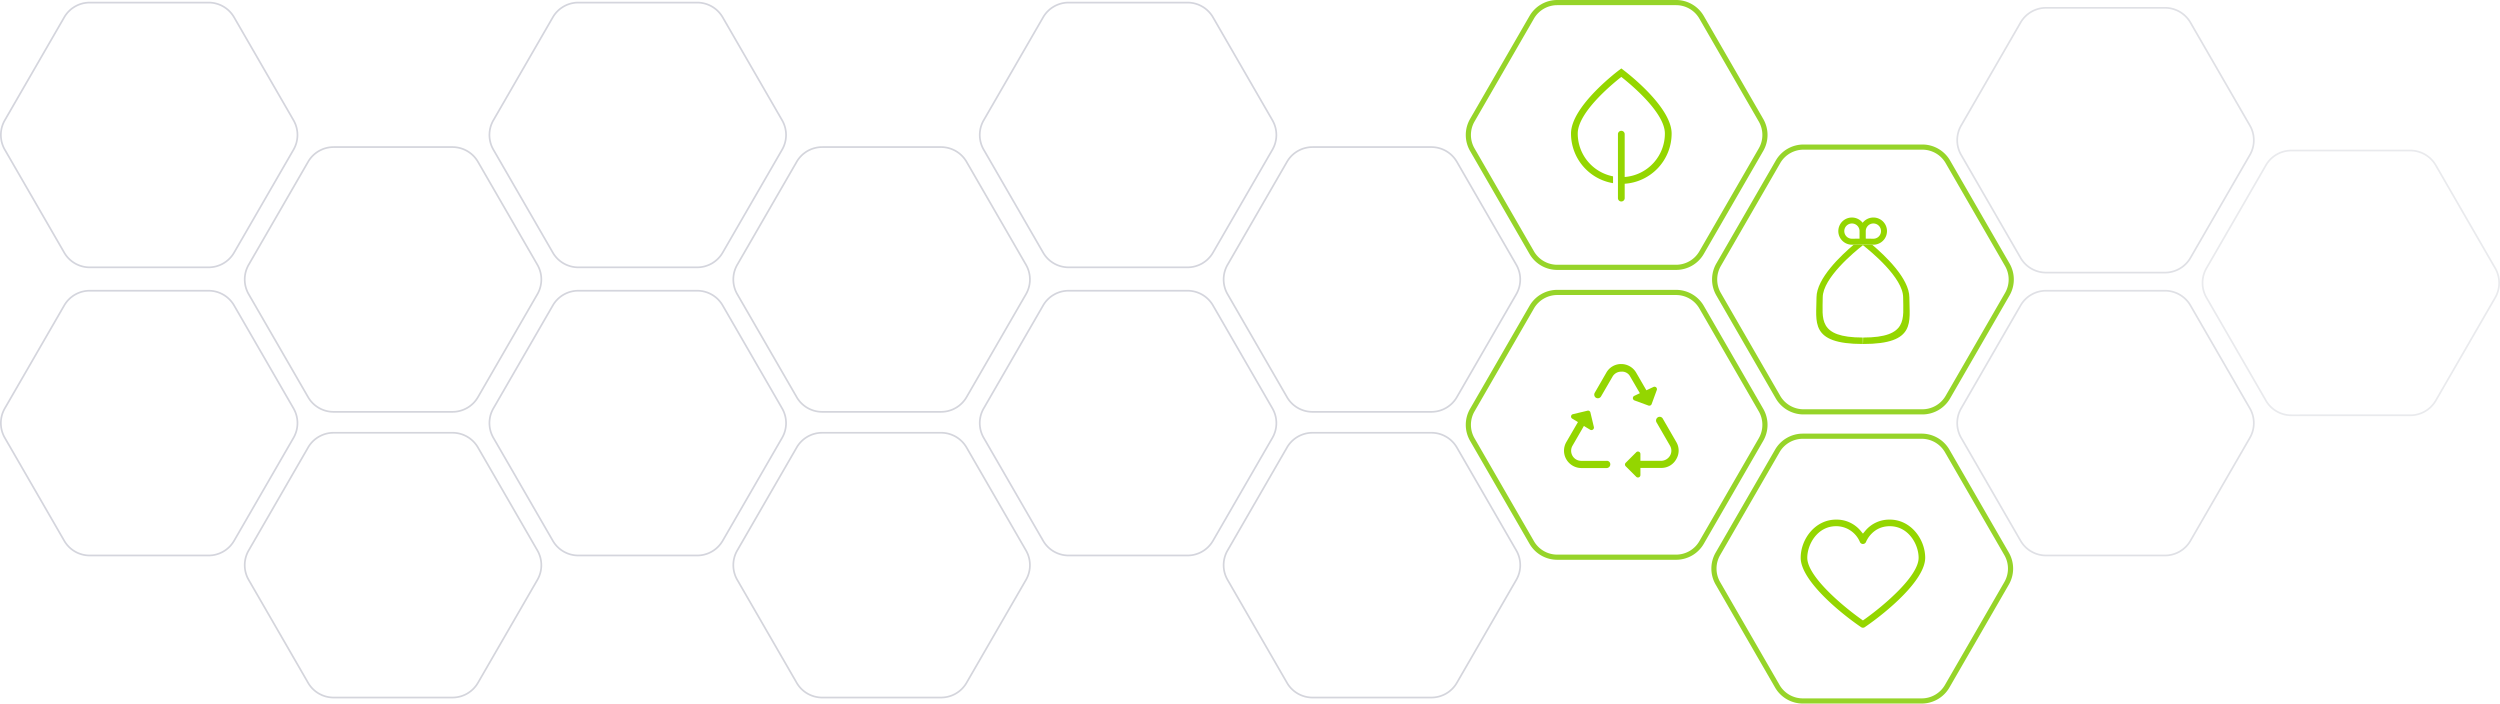 <svg height="408.947" viewBox="0 0 1453.156 408.947" width="1453.156" xmlns="http://www.w3.org/2000/svg" xmlns:xlink="http://www.w3.org/1999/xlink"><clipPath id="a"><path d="m0 0h54.355v73.517h-54.355z"/></clipPath><clipPath id="b"><path d="m0 0h72.371v62.843h-72.371z"/></clipPath><clipPath id="c"><path d="m0 0h66.639v65.963h-66.639z"/></clipPath><g fill="#9397a9"><path d="m52.162 133.455h69.079a17.62 17.62 0 0 1 15.262 8.813l34.538 59.823a17.622 17.622 0 0 1 0 17.623l-34.541 59.822a17.62 17.62 0 0 1 -15.262 8.813h-69.076a17.62 17.62 0 0 1 -15.262-8.813l-34.538-59.823a17.622 17.622 0 0 1 0-17.623l34.538-59.822a17.62 17.62 0 0 1 15.262-8.812zm69.079 153.894a16.62 16.62 0 0 0 14.4-8.312l34.538-59.823a16.622 16.622 0 0 0 0-16.622l-34.538-59.823a16.62 16.62 0 0 0 -14.4-8.312h-69.079a16.62 16.62 0 0 0 -14.4 8.312l-34.534 59.822a16.622 16.622 0 0 0 0 16.623l34.538 59.823a16.62 16.62 0 0 0 14.4 8.313z" opacity=".401" transform="translate(283.999 35.03)"/><path d="m52.162 133.455h69.079a17.62 17.62 0 0 1 15.262 8.813l34.538 59.823a17.622 17.622 0 0 1 0 17.623l-34.541 59.822a17.62 17.62 0 0 1 -15.262 8.813h-69.076a17.62 17.62 0 0 1 -15.262-8.813l-34.538-59.823a17.622 17.622 0 0 1 0-17.623l34.538-59.822a17.62 17.62 0 0 1 15.262-8.812zm69.079 153.894a16.62 16.62 0 0 0 14.4-8.312l34.538-59.823a16.622 16.622 0 0 0 0-16.622l-34.538-59.823a16.62 16.62 0 0 0 -14.4-8.312h-69.079a16.62 16.62 0 0 0 -14.4 8.312l-34.534 59.822a16.622 16.622 0 0 0 0 16.623l34.538 59.823a16.62 16.62 0 0 0 14.4 8.313z" opacity=".401" transform="translate(-.001 35.03)"/><path d="m52.162 133.455h69.079a17.62 17.62 0 0 1 15.262 8.813l34.538 59.823a17.622 17.622 0 0 1 0 17.623l-34.541 59.822a17.62 17.62 0 0 1 -15.262 8.813h-69.076a17.62 17.62 0 0 1 -15.262-8.813l-34.538-59.823a17.622 17.622 0 0 1 0-17.623l34.538-59.822a17.62 17.62 0 0 1 15.262-8.812zm69.079 153.894a16.62 16.62 0 0 0 14.4-8.312l34.538-59.823a16.622 16.622 0 0 0 0-16.622l-34.538-59.823a16.62 16.62 0 0 0 -14.4-8.312h-69.079a16.62 16.62 0 0 0 -14.4 8.312l-34.534 59.822a16.622 16.622 0 0 0 0 16.623l34.538 59.823a16.62 16.62 0 0 0 14.4 8.313z" opacity=".401" transform="translate(283.999 -132.455)"/><path d="m52.162 133.455h69.079a17.62 17.62 0 0 1 15.262 8.813l34.538 59.823a17.622 17.622 0 0 1 0 17.623l-34.541 59.822a17.62 17.62 0 0 1 -15.262 8.813h-69.076a17.62 17.62 0 0 1 -15.262-8.813l-34.538-59.823a17.622 17.622 0 0 1 0-17.623l34.538-59.822a17.62 17.62 0 0 1 15.262-8.812zm69.079 153.894a16.62 16.62 0 0 0 14.4-8.312l34.538-59.823a16.622 16.622 0 0 0 0-16.622l-34.538-59.823a16.62 16.62 0 0 0 -14.4-8.312h-69.079a16.62 16.62 0 0 0 -14.4 8.312l-34.534 59.822a16.622 16.622 0 0 0 0 16.623l34.538 59.823a16.62 16.62 0 0 0 14.4 8.313z" opacity=".401" transform="translate(-.001 -132.455)"/><path d="m52.162 133.455h69.079a17.62 17.62 0 0 1 15.262 8.813l34.538 59.823a17.622 17.622 0 0 1 0 17.623l-34.541 59.822a17.62 17.62 0 0 1 -15.262 8.813h-69.076a17.62 17.62 0 0 1 -15.262-8.813l-34.538-59.823a17.622 17.622 0 0 1 0-17.623l34.538-59.822a17.62 17.62 0 0 1 15.262-8.812zm69.079 153.894a16.62 16.62 0 0 0 14.4-8.312l34.538-59.823a16.622 16.622 0 0 0 0-16.622l-34.538-59.823a16.62 16.62 0 0 0 -14.4-8.312h-69.079a16.62 16.62 0 0 0 -14.4 8.312l-34.534 59.822a16.622 16.622 0 0 0 0 16.623l34.538 59.823a16.62 16.62 0 0 0 14.4 8.313z" opacity=".4" transform="translate(425.753 -48.455)"/><path d="m52.162 133.455h69.079a17.62 17.62 0 0 1 15.262 8.813l34.538 59.823a17.622 17.622 0 0 1 0 17.623l-34.541 59.822a17.62 17.62 0 0 1 -15.262 8.813h-69.076a17.62 17.62 0 0 1 -15.262-8.813l-34.538-59.823a17.622 17.622 0 0 1 0-17.623l34.538-59.822a17.62 17.62 0 0 1 15.262-8.812zm69.079 153.894a16.62 16.62 0 0 0 14.4-8.312l34.538-59.823a16.622 16.622 0 0 0 0-16.622l-34.538-59.823a16.62 16.62 0 0 0 -14.4-8.312h-69.079a16.62 16.62 0 0 0 -14.4 8.312l-34.534 59.822a16.622 16.622 0 0 0 0 16.623l34.538 59.823a16.62 16.62 0 0 0 14.4 8.313z" opacity=".4" transform="translate(141.753 -48.455)"/><path d="m52.162 133.455h69.079a17.62 17.62 0 0 1 15.262 8.813l34.538 59.823a17.622 17.622 0 0 1 0 17.623l-34.541 59.822a17.62 17.62 0 0 1 -15.262 8.813h-69.076a17.62 17.62 0 0 1 -15.262-8.813l-34.538-59.823a17.622 17.622 0 0 1 0-17.623l34.538-59.822a17.62 17.62 0 0 1 15.262-8.812zm69.079 153.894a16.62 16.62 0 0 0 14.4-8.312l34.538-59.823a16.622 16.622 0 0 0 0-16.622l-34.538-59.823a16.62 16.62 0 0 0 -14.4-8.312h-69.079a16.62 16.62 0 0 0 -14.4 8.312l-34.534 59.822a16.622 16.622 0 0 0 0 16.623l34.538 59.823a16.62 16.62 0 0 0 14.4 8.313z" opacity=".4" transform="translate(425.753 117.597)"/><path d="m52.162 133.455h69.079a17.62 17.62 0 0 1 15.262 8.813l34.538 59.823a17.622 17.622 0 0 1 0 17.623l-34.541 59.822a17.62 17.62 0 0 1 -15.262 8.813h-69.076a17.62 17.62 0 0 1 -15.262-8.813l-34.538-59.823a17.622 17.622 0 0 1 0-17.623l34.538-59.822a17.62 17.62 0 0 1 15.262-8.812zm69.079 153.894a16.62 16.62 0 0 0 14.4-8.312l34.538-59.823a16.622 16.622 0 0 0 0-16.622l-34.538-59.823a16.62 16.62 0 0 0 -14.4-8.312h-69.079a16.62 16.62 0 0 0 -14.4 8.312l-34.534 59.822a16.622 16.622 0 0 0 0 16.623l34.538 59.823a16.62 16.62 0 0 0 14.4 8.313z" opacity=".4" transform="translate(141.753 117.597)"/></g><path d="m52.162 132.455h69.079a18.62 18.62 0 0 1 16.128 9.313l34.538 59.823a18.622 18.622 0 0 1 0 18.623l-34.538 59.823a18.62 18.62 0 0 1 -16.128 9.312h-69.079a18.62 18.62 0 0 1 -16.128-9.313l-34.534-59.823a18.622 18.622 0 0 1 0-18.623l34.538-59.823a18.62 18.62 0 0 1 16.128-9.312zm69.079 153.894a15.62 15.62 0 0 0 13.53-7.812l34.538-59.823a15.622 15.622 0 0 0 0-15.622l-34.538-59.823a15.62 15.62 0 0 0 -13.53-7.812h-69.079a15.619 15.619 0 0 0 -13.53 7.812l-34.538 59.822a15.622 15.622 0 0 0 0 15.622l34.538 59.823a15.62 15.62 0 0 0 13.53 7.812z" fill="#96d429" transform="translate(852.999 36.03)"/><path d="m52.162 133.455h69.079a17.62 17.62 0 0 1 15.262 8.813l34.538 59.823a17.622 17.622 0 0 1 0 17.623l-34.541 59.822a17.62 17.62 0 0 1 -15.262 8.813h-69.076a17.62 17.62 0 0 1 -15.262-8.813l-34.538-59.823a17.622 17.622 0 0 1 0-17.623l34.538-59.822a17.62 17.62 0 0 1 15.262-8.812zm69.079 153.894a16.62 16.62 0 0 0 14.4-8.312l34.538-59.823a16.622 16.622 0 0 0 0-16.622l-34.538-59.823a16.62 16.62 0 0 0 -14.4-8.312h-69.079a16.62 16.62 0 0 0 -14.4 8.312l-34.534 59.822a16.622 16.622 0 0 0 0 16.623l34.538 59.823a16.62 16.62 0 0 0 14.4 8.313z" fill="#9397a9" opacity=".401" transform="translate(568.999 35.03)"/><path d="m52.162 133.455h69.079a17.62 17.62 0 0 1 15.262 8.813l34.538 59.823a17.622 17.622 0 0 1 0 17.623l-34.541 59.822a17.62 17.62 0 0 1 -15.262 8.813h-69.076a17.62 17.62 0 0 1 -15.262-8.813l-34.538-59.823a17.622 17.622 0 0 1 0-17.623l34.538-59.822a17.62 17.62 0 0 1 15.262-8.812zm69.079 153.894a16.62 16.62 0 0 0 14.4-8.312l34.538-59.823a16.622 16.622 0 0 0 0-16.622l-34.538-59.823a16.62 16.62 0 0 0 -14.4-8.312h-69.079a16.62 16.62 0 0 0 -14.4 8.312l-34.534 59.822a16.622 16.622 0 0 0 0 16.623l34.538 59.823a16.62 16.62 0 0 0 14.4 8.313z" fill="#9397a9" opacity=".3" transform="translate(1137.155 35.03)"/><path d="m52.162 133.455h69.079a17.62 17.62 0 0 1 15.262 8.813l34.538 59.823a17.622 17.622 0 0 1 0 17.623l-34.541 59.822a17.62 17.62 0 0 1 -15.262 8.813h-69.076a17.62 17.62 0 0 1 -15.262-8.813l-34.538-59.823a17.622 17.622 0 0 1 0-17.623l34.538-59.822a17.62 17.62 0 0 1 15.262-8.812zm69.079 153.894a16.62 16.62 0 0 0 14.4-8.312l34.538-59.823a16.622 16.622 0 0 0 0-16.622l-34.538-59.823a16.62 16.62 0 0 0 -14.4-8.312h-69.079a16.62 16.62 0 0 0 -14.4 8.312l-34.534 59.822a16.622 16.622 0 0 0 0 16.623l34.538 59.823a16.62 16.62 0 0 0 14.4 8.313z" fill="#9397a9" opacity=".3" transform="translate(1137.155 -129.403)"/><path d="m52.162 133.455h69.079a17.62 17.62 0 0 1 15.262 8.813l34.538 59.823a17.622 17.622 0 0 1 0 17.623l-34.541 59.822a17.62 17.62 0 0 1 -15.262 8.813h-69.076a17.62 17.62 0 0 1 -15.262-8.813l-34.538-59.823a17.622 17.622 0 0 1 0-17.623l34.538-59.822a17.62 17.62 0 0 1 15.262-8.812zm69.079 153.894a16.62 16.62 0 0 0 14.4-8.312l34.538-59.823a16.622 16.622 0 0 0 0-16.622l-34.538-59.823a16.62 16.62 0 0 0 -14.4-8.312h-69.079a16.62 16.62 0 0 0 -14.4 8.312l-34.534 59.822a16.622 16.622 0 0 0 0 16.623l34.538 59.823a16.62 16.62 0 0 0 14.4 8.313z" fill="#9397a9" opacity=".401" transform="translate(568.999 -132.455)"/><path d="m52.162 133.455h69.079a17.62 17.62 0 0 1 15.262 8.813l34.538 59.823a17.622 17.622 0 0 1 0 17.623l-34.541 59.822a17.62 17.62 0 0 1 -15.262 8.813h-69.076a17.62 17.62 0 0 1 -15.262-8.813l-34.538-59.823a17.622 17.622 0 0 1 0-17.623l34.538-59.822a17.62 17.62 0 0 1 15.262-8.812zm69.079 153.894a16.62 16.62 0 0 0 14.4-8.312l34.538-59.823a16.622 16.622 0 0 0 0-16.622l-34.538-59.823a16.62 16.62 0 0 0 -14.4-8.312h-69.079a16.62 16.62 0 0 0 -14.4 8.312l-34.534 59.822a16.622 16.622 0 0 0 0 16.623l34.538 59.823a16.62 16.62 0 0 0 14.4 8.313z" fill="#9397a9" opacity=".4" transform="translate(710.753 -48.455)"/><path d="m52.162 133.455h69.079a17.62 17.62 0 0 1 15.262 8.813l34.538 59.823a17.622 17.622 0 0 1 0 17.623l-34.541 59.822a17.62 17.62 0 0 1 -15.262 8.813h-69.076a17.62 17.62 0 0 1 -15.262-8.813l-34.538-59.823a17.622 17.622 0 0 1 0-17.623l34.538-59.822a17.62 17.62 0 0 1 15.262-8.812zm69.079 153.894a16.62 16.62 0 0 0 14.4-8.312l34.538-59.823a16.622 16.622 0 0 0 0-16.622l-34.538-59.823a16.62 16.62 0 0 0 -14.4-8.312h-69.079a16.62 16.62 0 0 0 -14.4 8.312l-34.534 59.822a16.622 16.622 0 0 0 0 16.623l34.538 59.823a16.62 16.62 0 0 0 14.4 8.313z" fill="#9397a9" opacity=".2" transform="translate(1279.753 -46.455)"/><path d="m52.162 133.455h69.079a17.62 17.62 0 0 1 15.262 8.813l34.538 59.823a17.622 17.622 0 0 1 0 17.623l-34.541 59.822a17.62 17.62 0 0 1 -15.262 8.813h-69.076a17.62 17.62 0 0 1 -15.262-8.813l-34.538-59.823a17.622 17.622 0 0 1 0-17.623l34.538-59.822a17.62 17.62 0 0 1 15.262-8.812zm69.079 153.894a16.62 16.62 0 0 0 14.4-8.312l34.538-59.823a16.622 16.622 0 0 0 0-16.622l-34.538-59.823a16.62 16.62 0 0 0 -14.4-8.312h-69.079a16.62 16.62 0 0 0 -14.4 8.312l-34.534 59.822a16.622 16.622 0 0 0 0 16.623l34.538 59.823a16.62 16.62 0 0 0 14.4 8.313z" fill="#9397a9" opacity=".4" transform="translate(710.753 117.597)"/><path d="m52.162 132.455h69.079a18.62 18.62 0 0 1 16.128 9.313l34.538 59.823a18.622 18.622 0 0 1 0 18.623l-34.538 59.823a18.62 18.62 0 0 1 -16.128 9.312h-69.079a18.62 18.62 0 0 1 -16.128-9.313l-34.534-59.823a18.622 18.622 0 0 1 0-18.623l34.538-59.823a18.62 18.62 0 0 1 16.128-9.312zm69.079 153.894a15.62 15.62 0 0 0 13.53-7.812l34.538-59.823a15.622 15.622 0 0 0 0-15.622l-34.538-59.823a15.62 15.62 0 0 0 -13.53-7.812h-69.079a15.619 15.619 0 0 0 -13.53 7.812l-34.538 59.822a15.622 15.622 0 0 0 0 15.622l34.538 59.823a15.62 15.62 0 0 0 13.53 7.812z" fill="#96d429" transform="translate(995.753 119.597)"/><path d="m52.162 132.455h69.079a18.62 18.62 0 0 1 16.128 9.313l34.538 59.823a18.622 18.622 0 0 1 0 18.623l-34.538 59.823a18.62 18.62 0 0 1 -16.128 9.312h-69.079a18.62 18.62 0 0 1 -16.128-9.313l-34.534-59.823a18.622 18.622 0 0 1 0-18.623l34.538-59.823a18.62 18.62 0 0 1 16.128-9.312zm69.079 153.894a15.62 15.62 0 0 0 13.53-7.812l34.538-59.823a15.622 15.622 0 0 0 0-15.622l-34.538-59.823a15.62 15.62 0 0 0 -13.53-7.812h-69.079a15.619 15.619 0 0 0 -13.53 7.812l-34.538 59.822a15.622 15.622 0 0 0 0 15.622l34.538 59.823a15.62 15.62 0 0 0 13.53 7.812z" fill="#96d429" transform="translate(996.155 -48.455)"/><path d="m52.162 132.455h69.079a18.62 18.62 0 0 1 16.128 9.313l34.538 59.823a18.622 18.622 0 0 1 0 18.623l-34.538 59.823a18.62 18.62 0 0 1 -16.128 9.312h-69.079a18.62 18.62 0 0 1 -16.128-9.313l-34.534-59.823a18.622 18.622 0 0 1 0-18.623l34.538-59.823a18.62 18.62 0 0 1 16.128-9.312zm69.079 153.894a15.62 15.62 0 0 0 13.53-7.812l34.538-59.823a15.622 15.622 0 0 0 0-15.622l-34.538-59.823a15.62 15.62 0 0 0 -13.53-7.812h-69.079a15.619 15.619 0 0 0 -13.53 7.812l-34.538 59.822a15.622 15.622 0 0 0 0 15.622l34.538 59.823a15.62 15.62 0 0 0 13.53 7.812z" fill="#96d429" transform="translate(852.999 -132.455)"/><path d="m49.356 9.823c.081.059 28.069 20.884 28.069 36.95a29.242 29.242 0 0 1 -27.285 29.176v8.351a1.96 1.96 0 1 1 -3.92 0v-37.164a1.96 1.96 0 0 1 3.92 0v24.889a25.316 25.316 0 0 0 23.36-25.252c0-12.3-20.188-28.892-25.326-32.92-5.139 4.023-25.324 20.615-25.324 32.916a25.331 25.331 0 0 0 20.52 24.87v3.979a29.234 29.234 0 0 1 -24.432-28.849c-.007-16.069 27.981-36.892 28.062-36.95l1.18-.894 1.18.894z" fill="#94d600" transform="translate(894.231 30.856)"/><g clip-path="url(#a)" fill="#94d600" transform="translate(1055.679 126.429)"><path d="m54.167 48.852c0-11.026-14.284-24.475-21.633-30.667-2.071-.015-5.334-.082-5.489-.085h-.071c-.147 0-3.081.063-5.152.083-7.347 6.189-21.635 19.641-21.635 30.669 0 14.194-4.179 27.048 26.942 27.048l-.071-3.75c-26.317 0-23.252-11.1-23.252-23.3 0-11.334 18.583-26.62 23.347-30.356v.01l.023-.019.024.019v-.004c4.764 3.736 23.346 19.021 23.346 30.356 0 12.2 3.067 23.3-23.251 23.3l-.072 3.75c31.122 0 26.943-12.852 26.943-27.046" transform="translate(0 -2.381)"/><path d="m28.959 15.719h.036c.155 0 3.417.071 5.489.086h.714a7.9 7.9 0 1 0 -6.239-12.736 7.9 7.9 0 1 0 -6.239 12.739c.3 0 .664 0 1.052-.005 2.07-.019 5.005-.08 5.152-.083zm1.808-7.819a4.43 4.43 0 1 1 4.43 4.43c-1.113 0-3.034-.03-4.43-.055zm-3.617 4.379c-1.4.025-3.318.055-4.43.055a4.43 4.43 0 1 1 4.43-4.434z" transform="translate(-1.949)"/></g><g clip-path="url(#b)" transform="translate(1046.671 302.026)"><path d="m51.773 0a18.1 18.1 0 0 0 -14.346 6.65l-1.241 1.493-1.242-1.493a18.1 18.1 0 0 0 -14.344-6.65c-12.324 0-20.6 11.472-20.6 22.187 0 12.921 22.067 31.43 35.106 40.329a1.949 1.949 0 0 0 2.157 0c13.041-8.9 35.108-27.409 35.108-40.331 0-10.712-8.278-22.185-20.598-22.185m-14.653 57.947-.937.666-.936-.666c-11.668-8.3-31.414-25.171-31.414-35.76 0-7.695 5.825-18.355 16.763-18.355a14.939 14.939 0 0 1 13.786 9.082 1.915 1.915 0 0 0 1.8 1.257 1.948 1.948 0 0 0 1.8-1.225c.145-.368 3.7-9.114 13.8-9.114 10.939 0 16.766 10.66 16.766 18.355 0 10.578-19.749 27.455-31.419 35.76" fill="#94d600"/></g><g clip-path="url(#c)" fill="#94d600" transform="translate(909.093 211.601)"><path d="m24.805 58.886h-14.772a5.854 5.854 0 0 1 -5.086-8.8l6.618-11.462 3.635 2.176a1.458 1.458 0 0 0 2.179-1.532l-2.019-8.476a1.392 1.392 0 0 0 -1.7-1.05l-8.474 2.02a1.407 1.407 0 0 0 -.4 2.582l3.311 2.018-6.7 11.544a9.981 9.981 0 0 0 0 10.172 10.169 10.169 0 0 0 8.882 5h14.53a2.138 2.138 0 0 0 2.1-2.1 1.991 1.991 0 0 0 -2.1-2.1z" transform="translate(0 -2.619)"/><path d="m68.675 48.251-7.829-13.561a2.057 2.057 0 0 0 -3.311-.4 2.172 2.172 0 0 0 -.322 2.582l7.829 13.558a5.753 5.753 0 0 1 0 5.812 6.129 6.129 0 0 1 -5.329 2.985h-11.865v-3.95a1.428 1.428 0 0 0 -2.422-1.05l-6.136 6.135a1.415 1.415 0 0 0 0 2.019l6.137 6.136a1.428 1.428 0 0 0 2.422-1.05v-4.118h12.108a9.816 9.816 0 0 0 8.718-5.086 9.7 9.7 0 0 0 0-10.012z" transform="translate(-3.427 -2.964)"/><path d="m40.067 7.1 5.733 9.852-3.229 1.533a1.451 1.451 0 0 0 .082 2.664l8.147 2.989a1.471 1.471 0 0 0 1.857-.889l2.986-8.154a1.421 1.421 0 0 0 -1.937-1.775l-4.118 1.939-5.888-10.173a10.078 10.078 0 0 0 -8.719-5.086 9.815 9.815 0 0 0 -8.718 5.086l-6.7 11.622a2.208 2.208 0 0 0 .322 2.582 2.146 2.146 0 0 0 3.311-.4l6.7-11.544a5.762 5.762 0 0 1 5.086-2.907 5.27 5.27 0 0 1 5.085 2.661z" transform="translate(-1.7)"/></g></svg>